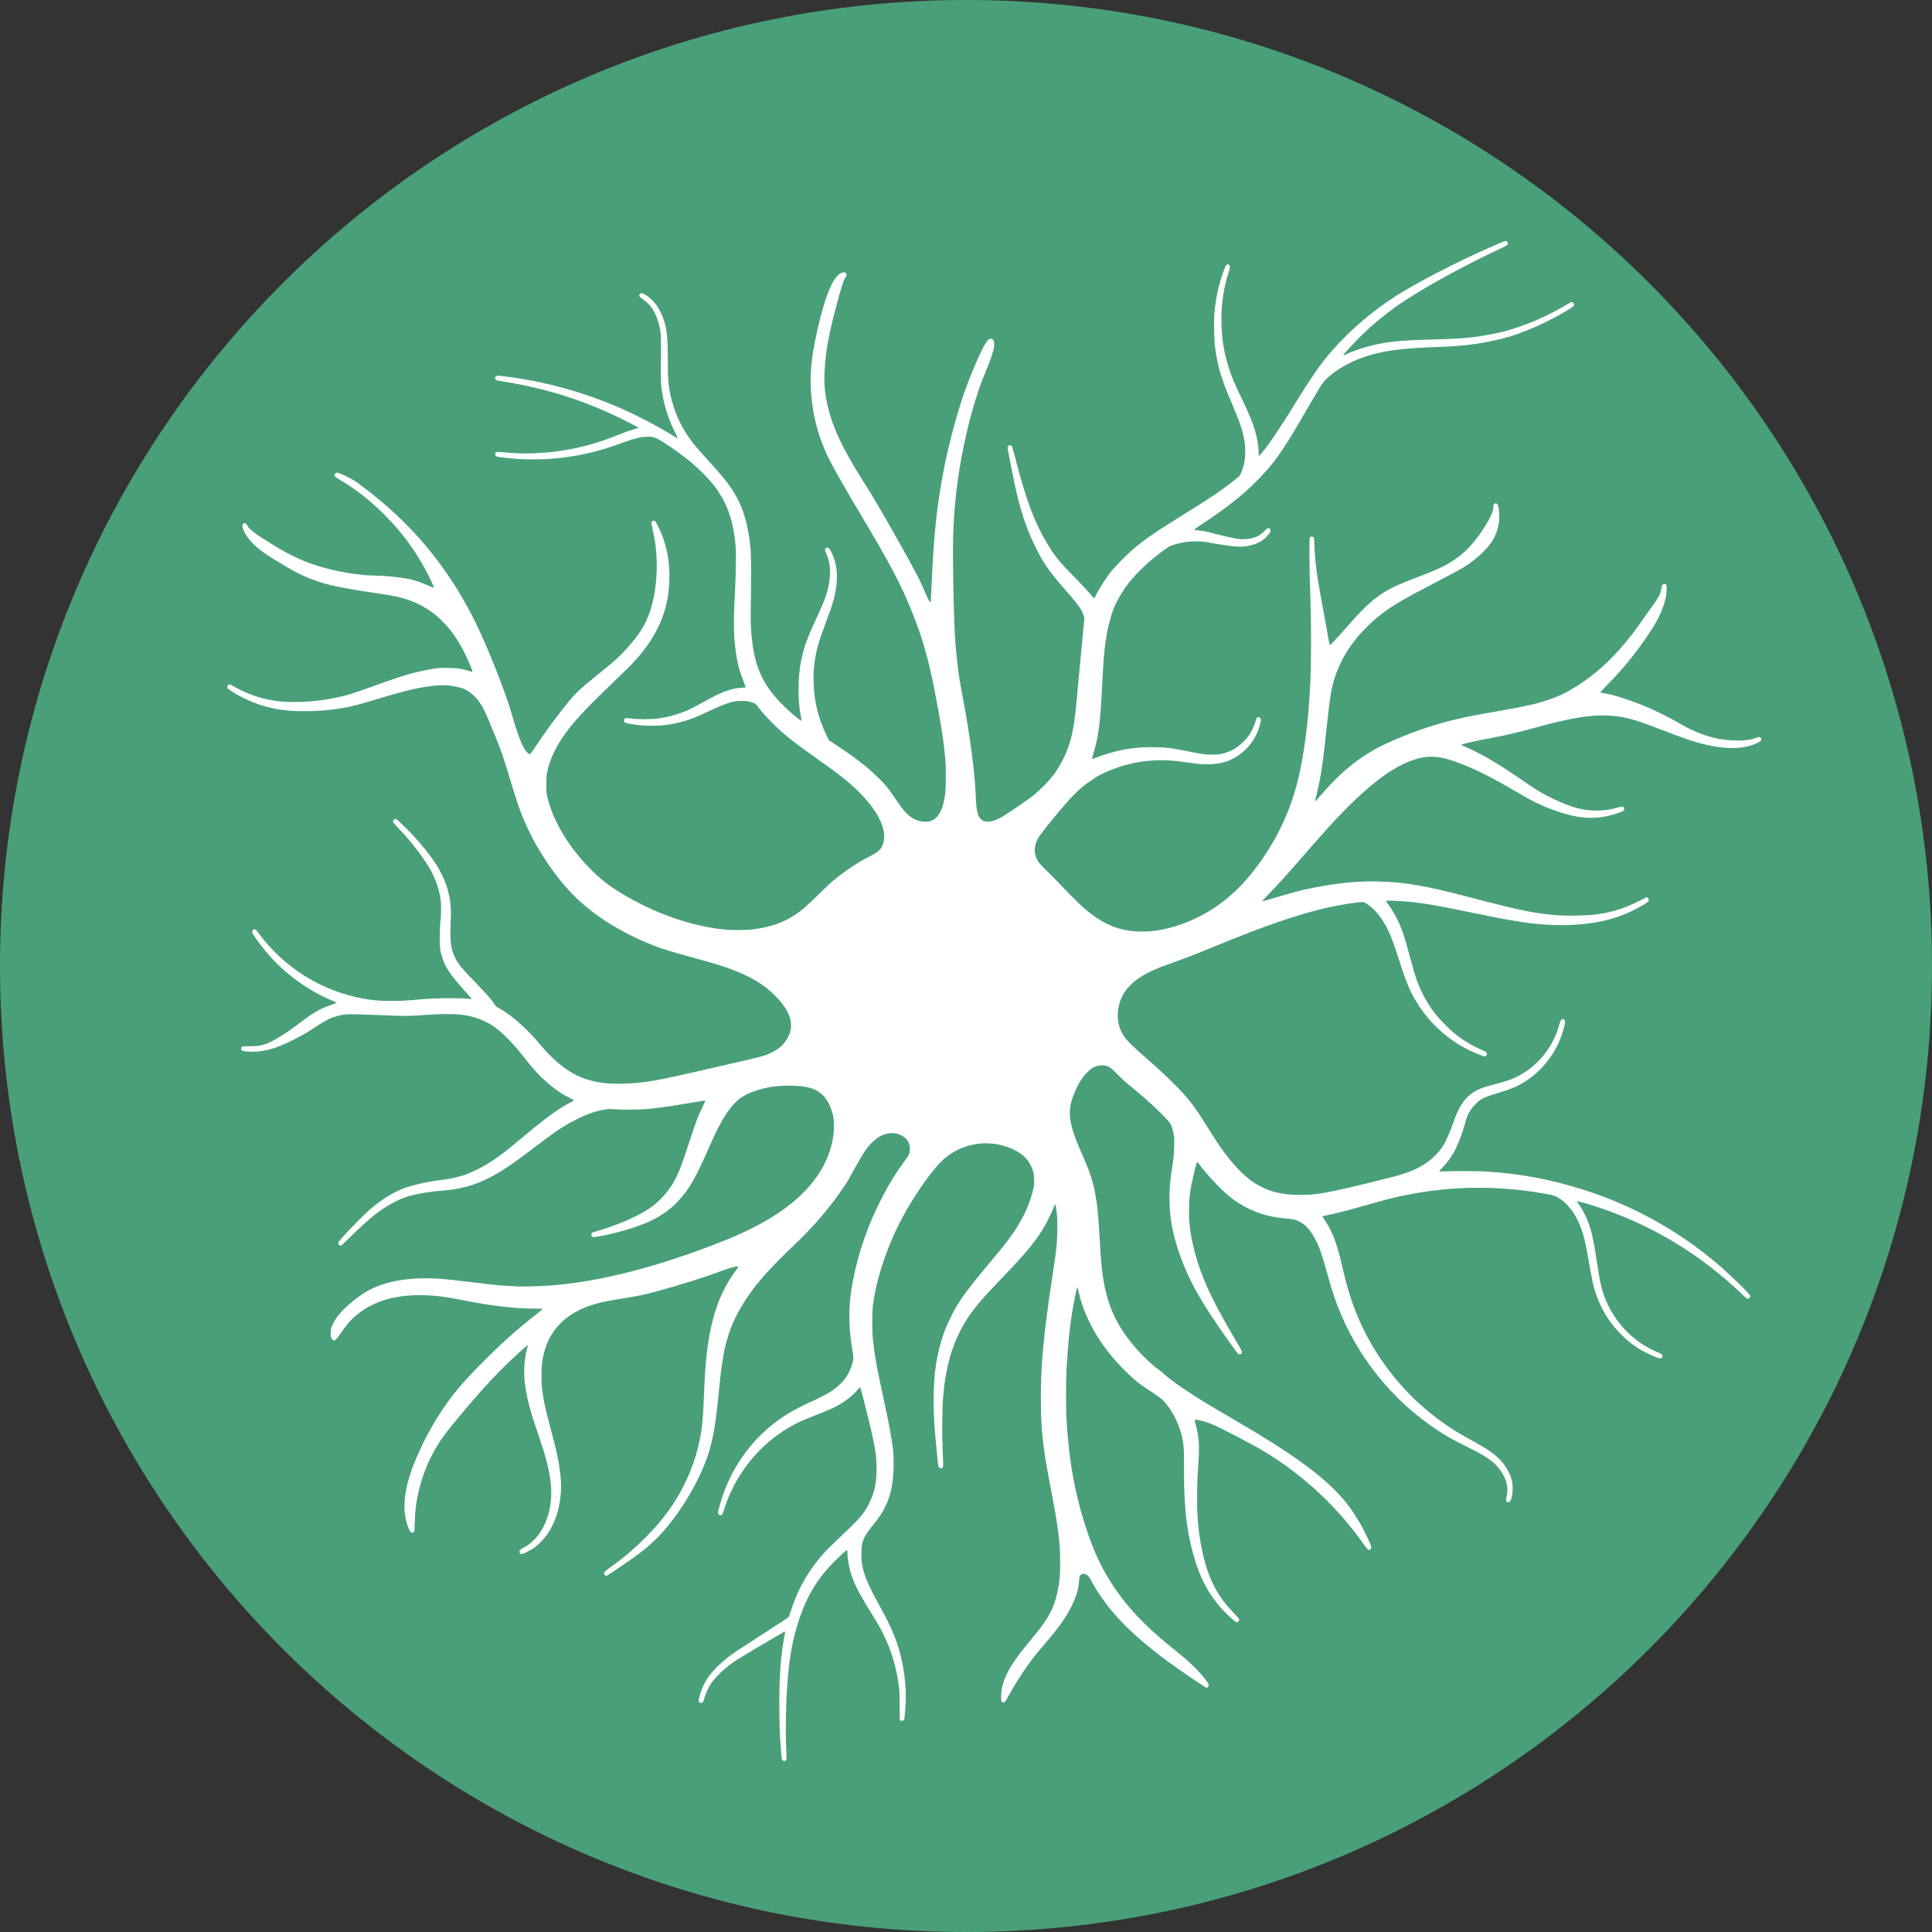 <svg width="1980" height="1980" xmlns="http://www.w3.org/2000/svg" xmlns:xlink="http://www.w3.org/1999/xlink" overflow="hidden"><rect width="100%" height="100%" fill="#333333" stroke="none"/><defs><clipPath id="clip0"><rect x="466" y="256" width="1980" height="1980"/></clipPath><clipPath id="clip1"><rect x="693" y="489" width="1582" height="1583"/></clipPath><clipPath id="clip2"><rect x="693" y="489" width="1582" height="1583"/></clipPath><clipPath id="clip3"><rect x="693" y="489" width="1582" height="1583"/></clipPath></defs><g clip-path="url(#clip0)" transform="translate(-466 -256)"><path d="M466 1246C466 699.238 909.238 256 1456 256 2002.76 256 2446 699.238 2446 1246 2446 1792.76 2002.76 2236 1456 2236 909.238 2236 466 1792.76 466 1246Z" fill="#49A078" fill-rule="evenodd"/><g clip-path="url(#clip1)"><g clip-path="url(#clip2)"><g clip-path="url(#clip3)"><path d="M3027.79 5396.35C3027.32 5396.1 3026.79 5395.51 3026.58 5395.06 3026.2 5394.22 3025.55 5386.91 3024.59 5372.68 3023.89 5362.26 3023.6 5330.64 3024.1 5317.84 3024.88 5297.49 3026.13 5284.64 3028.65 5271.1 3029.95 5264.19 3029.95 5264.14 3029.36 5264.14 3029.12 5264.14 3025.87 5265.92 3022.11 5268.19 3018.36 5270.36 3008.31 5276.34 2999.79 5281.38 2982.34 5291.76 2979.36 5293.58 2974.62 5297.04 2966.55 5302.97 2958.04 5311.27 2954.23 5316.95 2950.8 5322.09 2948.02 5328.37 2946.45 5334.49 2946.24 5335.28 2945.78 5336.27 2945.42 5336.62 2944.61 5337.46 2943.08 5337.51 2942.1 5336.67 2941.11 5335.88 2941.15 5334.15 2942.27 5330 2946.21 5315.17 2954.71 5303.56 2971.13 5290.62 2976.51 5286.32 2979.51 5284.35 3015.98 5260.78 3025.15 5254.85 3032.89 5249.76 3033.19 5249.46 3033.49 5249.17 3034.79 5245.66 3036.08 5241.71 3042.2 5222.98 3050.35 5207.57 3062.26 5192.3 3067.6 5185.48 3073.38 5179.36 3083.49 5169.77 3102.6 5151.74 3107.15 5146.95 3111.83 5139.78 3116.74 5132.27 3121.29 5120.71 3122.34 5113.1 3123.96 5101.25 3123.73 5087.96 3121.7 5076.25 3119.98 5066.27 3115.95 5048.97 3109.96 5025.8 3106.91 5013.99 3106.86 5013.8 3106.41 5013.85 3106.2 5013.85 3105.47 5014.54 3104.83 5015.38 3102.88 5018 3097.47 5023.13 3093.81 5025.85 3086.2 5031.53 3079.57 5035.04 3067.82 5039.64 3052.81 5045.47 3045.57 5048.53 3040.93 5050.95 3017.71 5063.05 2998.87 5080.25 2984.66 5102.23 2980.15 5109.2 2978.56 5112.02 2975 5119.43 2971.89 5125.95 2969.37 5132.32 2967.26 5138.99 2966.42 5141.66 2965.5 5143.93 2965.13 5144.28 2963.57 5145.71 2961.13 5144.53 2961.13 5142.25 2961.13 5139.93 2965.03 5126.59 2967.96 5118.98 2969.8 5114.19 2974.69 5103.67 2977.19 5099.17 2992.98 5070.81 3016.04 5048.53 3044.31 5034.35 3047.99 5032.47 3052.94 5030.1 3055.32 5029.01 3072.38 5021.36 3079.38 5017.11 3086.66 5009.99 3091.75 5005 3095.65 4998.68 3097.97 4991.56 3100.06 4985.14 3100.1 4984.3 3098.7 4975.95 3094.33 4949.96 3094.48 4928.33 3099.18 4904.56 3106.09 4869.55 3118.07 4837.82 3136.6 4805.4 3140.24 4799.04 3146.09 4790.09 3150.58 4784.01 3152.84 4780.97 3155.03 4777.94 3155.46 4777.27 3156.84 4775.15 3157.51 4772.56 3157.51 4769.32 3157.51 4764.34 3155.88 4760.79 3152.25 4757.86 3145.81 4752.68 3137.84 4751.83 3129.22 4755.43 3124.08 4757.58 3117.37 4763.45 3112.76 4769.84 3109.85 4773.87 3105.6 4781 3100.37 4790.62 3094.97 4800.56 3093.12 4803.68 3089.39 4809.17 3075.02 4830.27 3059.16 4848.84 3039.82 4867.22 3010.7 4894.89 2996.6 4911.36 2984.73 4931.58 2978.72 4941.81 2975.45 4948.98 2972.12 4959.1 2967.1 4974.42 2964.95 4987.22 2961.47 5022.64 2958.59 5051.99 2956.16 5066.07 2951.3 5081.58 2945.59 5099.86 2933.35 5123.58 2919.85 5142.55 2906.58 5161.22 2895.07 5173.23 2878.65 5185.43 2873 5189.63 2848.53 5206.38 2847.37 5206.83 2846.62 5207.12 2846.29 5207.07 2845.53 5206.48 2844.56 5205.74 2844.26 5204.75 2844.58 5203.42 2844.72 5202.92 2846.37 5201.49 2849.63 5199.17 2865.12 5188.05 2876.03 5178.76 2888.47 5166.02 2896.86 5157.42 2900.12 5153.72 2906.05 5146.11 2926.91 5119.18 2940.2 5087.71 2944.45 5055.05 2945.31 5048.38 2946.02 5038.5 2946.46 5026.84 2947.27 5005.5 2948.2 4991.46 2949.65 4978.77 2953.82 4942.31 2962.88 4916.35 2979.04 4894.56 2981.4 4891.39 2982.09 4890.22 2981.76 4890.03 2980.6 4889.37 2974.01 4891.1 2964.72 4894.52 2945.43 4901.62 2923.17 4908.64 2898.78 4915.31 2885.45 4918.97 2881.61 4919.77 2863.44 4922.72 2846.28 4925.5 2840.31 4926.77 2832.44 4929.25 2801.57 4939.02 2784.11 4959.75 2780.73 4990.58 2780.24 4995.07 2780.24 5007.57 2780.74 5012.81 2781.89 5025.01 2783.63 5033.36 2790.1 5057.62 2795.61 5078.27 2797.65 5087.51 2799.07 5098.18 2800.91 5111.97 2800.87 5120.12 2798.9 5132.17 2796.86 5144.72 2792.17 5156.23 2785.13 5166.02 2782.22 5170.02 2776.37 5175.8 2772.58 5178.42 2769.12 5180.74 2762.31 5184.3 2760.56 5184.64 2758.31 5185.09 2756.76 5182.07 2758.41 5180.39 2758.77 5180.05 2760.38 5179.01 2761.99 5178.17 2779.92 5168.88 2791.15 5145.51 2790.3 5119.33 2789.82 5105.05 2786.51 5090.03 2778.74 5067.2 2769.25 5039.24 2766.82 5030.69 2764.27 5016.07 2761.6 5000.85 2762.22 4985.44 2765.99 4972.89 2766.96 4969.68 2766.73 4969.83 2758.08 4977.58 2737.97 4995.61 2718.65 5016.37 2693.7 5046.65 2683.05 5059.6 2679.94 5063.7 2675.73 5070.22 2666.33 5084.79 2659.24 5101.34 2655.05 5118.49 2652.16 5130.3 2650.89 5140.18 2650.5 5153.81 2650.29 5161.57 2650.29 5161.62 2649.46 5162.26 2647.12 5164.14 2645.21 5161.72 2642.73 5153.96 2637.67 5138 2639.83 5117.94 2649.17 5093.79 2656.82 5074.02 2667.33 5053.91 2678.94 5036.72 2689.81 5020.61 2698.14 5010.63 2715.37 4992.95 2737.53 4970.27 2755.14 4954.36 2777.16 4937.28 2779.68 4935.33 2781.65 4933.6 2781.55 4933.43 2781.45 4933.27 2777.9 4933.13 2773.64 4933.13 2758.69 4933.12 2742.12 4931.66 2723.07 4928.67 2715.28 4927.44 2712.38 4926.93 2697.39 4924.05 2680.39 4920.79 2674.17 4919.98 2662.22 4919.48 2635.97 4918.34 2613.93 4923.61 2597.21 4935.01 2588.69 4940.82 2582.24 4947.44 2575.82 4956.98 2572.65 4961.72 2570.08 4964.88 2568.97 4965.48 2567.58 4966.22 2566.41 4965.53 2565.37 4963.4 2564.63 4961.87 2564.54 4961.23 2564.54 4958.12 2564.54 4953.97 2564.97 4952.38 2567.24 4947.84 2571.7 4938.91 2582.77 4927.89 2596.87 4918.33 2614.94 4906.08 2641.32 4900.57 2673.22 4902.38 2681.15 4902.83 2692.02 4903.94 2709.57 4906.11 2734.48 4909.19 2740.06 4909.72 2753.47 4910.24 2771.55 4910.94 2793.87 4909.64 2815.43 4906.61 2857.23 4900.75 2906.52 4887.12 2957.46 4867.37 2969.32 4862.76 2971.29 4861.98 2976.74 4859.65 3031.72 4836.19 3064.61 4806.52 3075.92 4770.19 3080.37 4755.92 3081.09 4741.93 3077.93 4731.62 3073.88 4718.43 3067.13 4710.73 3056.65 4707.35 3050.5 4705.37 3044.06 4704.65 3032.64 4704.66 3019.55 4704.66 3009.54 4706.34 2997.63 4710.54 2984.63 4715.12 2977.23 4721.39 2968.38 4735.32 2962.94 4743.88 2958.91 4751.91 2951.3 4769.34 2942.1 4790.43 2935.08 4803.96 2928.88 4812.54 2926.17 4816.29 2920.68 4822.74 2917.74 4825.62 2910.9 4832.32 2900.98 4839.12 2891.91 4843.33 2878.31 4849.65 2856.69 4856.1 2838.85 4859.15 2834.21 4859.95 2833.33 4860.02 2832.62 4859.61 2831 4858.73 2830.94 4856.05 2832.52 4855.21 2832.93 4854.98 2835.4 4854.2 2838.02 4853.44 2855.7 4848.36 2874.84 4840.29 2887.77 4832.48 2898.51 4825.98 2909.12 4814.97 2915.67 4803.52 2920.59 4794.92 2924.31 4785.22 2932.89 4758.73 2938.48 4741.45 2941.1 4734.64 2946.04 4724.64 2947.26 4722.16 2948.16 4720.02 2948.03 4719.89 2947.89 4719.78 2941.98 4720.67 2934.87 4721.91 2914.32 4725.49 2900.38 4727.51 2888.27 4728.64 2881.4 4729.29 2863.04 4729.43 2855.99 4728.88 2850.82 4728.47 2849.19 4728.47 2846.66 4728.85 2836.81 4730.25 2827.01 4733.65 2814.92 4739.84 2802.28 4746.32 2795.01 4751.23 2770.91 4769.55 2749.84 4785.56 2740.11 4792.11 2727.97 4798.44 2711.79 4806.87 2697.92 4810.74 2678.39 4812.26 2662.12 4813.53 2646.9 4816.5 2637.87 4820.17 2629.86 4823.42 2620.78 4828.57 2613.21 4834.17 2606.11 4839.4 2593.79 4850.46 2582.47 4861.78 2576.69 4867.55 2575.59 4868.5 2574.71 4868.5 2573.34 4868.5 2572.36 4867.45 2572.36 4865.96 2572.36 4864.93 2572.97 4864.11 2577.65 4858.86 2583.36 4852.48 2594.45 4841.11 2600.82 4835.12 2612.1 4824.51 2624.07 4816.43 2636.71 4810.89 2644.69 4807.39 2662.43 4803.17 2676.22 4801.49 2686.3 4800.26 2691.78 4799.16 2699.1 4796.88 2712.47 4792.72 2727.17 4784.52 2742.57 4772.63 2745.34 4770.5 2759.7 4758.72 2767.24 4752.4 2785.94 4736.72 2798.82 4727.58 2811.08 4721.27 2812.35 4720.61 2813.47 4719.93 2813.59 4719.74 2813.69 4719.56 2812.19 4718.63 2810.19 4717.67 2802.21 4713.85 2795.28 4709.22 2787.24 4702.34 2778.45 4694.82 2772.7 4688.61 2762.96 4676.15 2753.36 4663.88 2746.29 4656.24 2737.33 4648.5 2732.51 4644.33 2727.78 4641.29 2721.94 4638.6 2712.86 4634.41 2704.91 4632.4 2693.89 4631.5 2687.85 4630.98 2672.05 4631.26 2663.05 4632.02 2650.11 4633.08 2640.36 4633.38 2631.71 4632.96 2624.05 4632.62 2617.85 4632.37 2593.2 4631.56 2582.92 4631.22 2579.44 4631.38 2574.68 4632.4 2566.81 4634.1 2560.38 4637.03 2550.85 4643.28 2541.22 4649.61 2540.05 4650.33 2534.38 4653.43 2512.64 4665.31 2498.87 4669.85 2484.51 4669.88 2479.62 4669.89 2475.1 4669.42 2473.9 4668.76 2472.46 4667.98 2472.61 4665.01 2474.12 4664.5 2474.52 4664.4 2478.14 4664.22 2482.18 4664.22 2490.09 4664.16 2492.61 4663.76 2498.25 4661.8 2505.99 4659.1 2518.86 4651.06 2534.42 4639.21 2547.52 4629.22 2554.26 4625.46 2566.18 4621.47 2568.55 4620.68 2570.54 4619.89 2570.6 4619.72 2570.66 4619.54 2568.71 4618.58 2566.28 4617.57 2544.05 4608.36 2522.52 4593.44 2505.56 4575.48 2496.31 4565.69 2484.01 4549.37 2484.01 4546.88 2484.01 4545.86 2485.39 4544.37 2486.35 4544.37 2487.6 4544.37 2488.28 4545 2490.9 4548.57 2516.94 4583.99 2556.22 4608.31 2599.2 4615.65 2608.09 4617.17 2612.88 4617.6 2622.87 4617.79 2632.84 4617.97 2639.11 4617.74 2652.72 4616.53 2667.34 4615.26 2673 4615 2686.89 4615 2698.37 4615 2701.58 4615.11 2704.72 4615.58 2706.82 4615.92 2708.66 4616.05 2708.81 4615.87 2708.97 4615.69 2706.74 4612.98 2703.87 4609.81 2687.05 4591.12 2682.45 4584.46 2678.93 4573.75 2676.51 4566.4 2676.23 4564.21 2676.24 4552.73 2676.24 4544.76 2676.38 4541.24 2676.88 4537 2677.75 4529.53 2677.78 4518.33 2676.95 4512.92 2675 4500.28 2669.93 4487.6 2662.24 4476.13 2653.29 4462.77 2644.51 4451.86 2633.47 4440.35 2628.5 4435.17 2628.34 4434.96 2628.44 4433.71 2628.58 4432.09 2629.87 4430.96 2631.2 4431.3 2632.98 4431.76 2646.55 4445.18 2654.4 4454.27 2665.28 4466.85 2672.59 4477.05 2677.31 4486.22 2685.34 4501.83 2688.46 4516.79 2687.45 4534.88 2686.74 4547.71 2687.08 4557.97 2688.42 4563.82 2689.16 4567.08 2690.99 4571.97 2692.5 4574.78 2695.75 4580.8 2698.96 4584.62 2713.22 4599.4 2724.8 4611.41 2729.02 4616.26 2732.33 4621.36 2733.72 4623.51 2734.13 4623.88 2736.45 4625.07 2744.19 4629.06 2752.29 4635.24 2763.12 4645.43 2768.57 4650.55 2772.41 4654.71 2780.29 4664.03 2789.02 4674.34 2797.24 4681.92 2806.75 4688.44 2818.29 4696.33 2832.2 4701.02 2847.9 4702.31 2854.08 4702.84 2866.55 4702.78 2874.1 4702.14 2890.09 4700.89 2902.37 4698.62 2940.68 4689.84 3006.87 4674.66 3005.1 4675.09 3011.33 4672.71 3022.88 4668.28 3030.26 4661.63 3033.9 4652.35 3035.42 4648.51 3035.81 4646.52 3035.81 4642.7 3035.8 4633.46 3030.78 4623.95 3020.15 4613.04 3008.89 4601.48 2996.24 4593.67 2976.46 4586.06 2966.21 4582.11 2958.46 4579.73 2934.62 4573.18 2908.52 4566.02 2900.36 4563.38 2888.19 4558.19 2854.8 4543.94 2828.35 4526.16 2808.55 4504.65 2793.45 4488.24 2778.42 4466.02 2768.07 4444.81 2760.93 4430.18 2757.2 4420.33 2750.95 4399.68 2740.92 4366.51 2739.18 4361.36 2732.8 4345.98 2730.97 4341.57 2728.33 4335.15 2726.94 4331.71 2721.47 4318.22 2717.74 4311.75 2712.09 4305.95 2706.59 4300.31 2701.98 4297.75 2694.06 4295.94 2684.08 4293.68 2674.35 4293.72 2660.22 4296.12 2647.09 4298.33 2637.49 4300.81 2609.54 4309.21 2589.21 4315.31 2583.19 4316.78 2571.44 4318.47 2551.67 4321.33 2529.37 4321.66 2513.35 4319.35 2498.94 4317.28 2484.6 4312.47 2471.34 4305.3 2466.01 4302.42 2459.15 4297.99 2458.88 4297.26 2458.4 4296.01 2458.69 4294.77 2459.59 4294.04 2460.81 4293.05 2461.44 4293.23 2466.04 4295.87 2475.59 4301.35 2487.18 4305.9 2497.85 4308.36 2507.02 4310.47 2512.21 4311.11 2522.69 4311.37 2538.59 4311.78 2554.2 4310.31 2570.86 4306.83 2581.12 4304.69 2586.61 4302.99 2605.87 4296.02 2636 4285.11 2648.01 4281.45 2663.22 4278.55 2673.28 4276.63 2674.98 4276.45 2683.06 4276.46 2692.68 4276.47 2701.1 4277.67 2707.1 4279.89 2709.75 4280.87 2709.73 4280.87 2709.73 4280.12 2709.73 4279.14 2705.9 4270.01 2702.7 4263.4 2696.27 4250.11 2690.05 4240.7 2681.69 4231.6 2668.29 4217.03 2652.13 4207.88 2631.89 4203.42 2626.59 4202.25 2619.51 4201.06 2604.37 4198.83 2571.78 4194 2557.14 4190.6 2541.6 4184.26 2534.32 4181.29 2528.15 4178.15 2519.19 4172.85 2497.84 4160.21 2491.61 4155.87 2484.66 4148.75 2479.89 4143.88 2476.97 4139.65 2475.31 4135.25 2473.82 4131.3 2473.72 4130.19 2474.79 4129.09 2476.33 4127.52 2477.91 4128.05 2479.14 4130.53 2481.03 4134.35 2486.52 4138.58 2502.52 4148.55 2524.04 4161.97 2537.77 4168.22 2558.36 4173.98 2575.31 4178.71 2596.19 4181.88 2610.54 4181.9 2618.06 4181.91 2631.44 4183.17 2641.72 4184.83 2648.71 4185.96 2656.63 4188.57 2666.67 4193.05 2668.57 4193.9 2670.21 4194.51 2670.3 4194.41 2670.69 4194.01 2664.41 4180.88 2660.13 4173.18 2649.38 4153.81 2637.4 4137.8 2621.38 4121.37 2606.43 4106.04 2592 4094.58 2574.2 4083.89 2571.63 4082.35 2569.25 4080.71 2568.91 4080.24 2568.13 4079.18 2568.48 4077.8 2569.78 4076.81 2570.66 4076.14 2570.67 4076.14 2572.93 4076.91 2576.2 4078.03 2582.74 4081.1 2586.75 4083.38 2593.07 4086.99 2610.62 4100.65 2623.18 4111.75 2660.7 4144.89 2690.71 4184.6 2713.39 4231.12 2725.87 4256.7 2743.37 4301.1 2749.74 4323.29 2754.89 4341.24 2758.8 4352.18 2762.26 4358.34 2763.97 4361.38 2766.48 4364.33 2767.64 4364.67 2768.8 4365.01 2770.21 4363.34 2774.95 4356.12 2784.16 4342.09 2795.18 4327.07 2806.44 4313.21 2815.54 4302 2819.86 4297.9 2837.43 4283.79 2854.39 4270.16 2860.23 4264.93 2867.33 4257.04 2880.27 4242.62 2886.42 4232.9 2891.17 4219.34 2896.13 4205.18 2898.77 4186.22 2898.33 4168.05 2898.03 4155.65 2896.79 4146.04 2893.87 4133.23 2892.73 4128.24 2892.67 4127.74 2893.13 4126.91 2893.41 4126.41 2894.05 4125.85 2894.56 4125.66 2896.34 4125.02 2897.03 4125.84 2900.11 4132.17 2904.29 4140.76 2906.97 4148.61 2908.92 4157.92 2912.17 4173.4 2912.15 4191.63 2908.9 4207.89 2904.01 4232.21 2891.25 4254.24 2869.34 4276.16 2866.36 4279.14 2858.15 4287.1 2851.09 4293.86 2829.52 4314.52 2816.74 4327.99 2808.07 4339.24 2795.82 4355.11 2788.5 4370.17 2785.88 4384.84 2785.03 4389.62 2785.02 4401.91 2785.86 4406.48 2786.88 4412.03 2789.87 4421.42 2792.68 4427.95 2801.07 4447.39 2814.22 4466.36 2830.98 4483.16 2840.58 4492.79 2849.02 4499.45 2860.77 4506.65 2895.5 4527.93 2933.83 4541.44 2968.8 4544.75 2975.32 4545.37 2989.5 4545.28 2995.74 4544.58 3013.18 4542.62 3027.65 4537.74 3039.81 4529.71 3046.03 4525.6 3051.45 4520.94 3061.59 4510.99 3071.96 4500.82 3075.57 4497.43 3079.99 4493.77 3091.22 4484.44 3103.27 4476.46 3116.06 4469.85 3119.39 4468.13 3123.04 4466.01 3124.17 4465.15 3128.9 4461.5 3131.17 4456.25 3131.17 4448.96 3131.17 4434.02 3118.49 4414.59 3095.83 4394.79 3088.43 4388.33 3082.6 4383.91 3064.65 4371.16 3051.67 4361.93 3040.74 4353.91 3035.64 4349.85 3022.37 4339.28 3009.23 4326.14 3001.48 4315.69 2999.82 4313.44 2999.47 4313.16 2997.44 4312.39 2993.5 4310.89 2990.35 4310.36 2985.3 4310.36 2976.09 4310.35 2969.53 4312.47 2949.63 4321.82 2940.49 4326.13 2936.76 4327.69 2931.02 4329.64 2922.83 4332.44 2912.52 4334.61 2903.62 4335.43 2898.48 4335.89 2887.38 4335.89 2882.45 4335.44 2874.71 4334.7 2866.74 4333.21 2865.61 4332.29 2864.55 4331.44 2864.47 4329.59 2865.44 4328.6 2866.26 4327.76 2867.19 4327.74 2872.72 4328.49 2878.9 4329.3 2892.19 4329.3 2898.28 4328.5 2910.12 4326.94 2920.16 4324.19 2930.34 4319.72 2933.99 4318.12 2937.59 4316.22 2952.96 4307.79 2966.52 4300.35 2976.65 4297.05 2986.97 4296.72 2989.08 4296.66 2989.3 4296.61 2989.24 4295.96 2989.22 4295.55 2988.03 4292.35 2986.62 4288.78 2982.05 4277.16 2979.67 4266.25 2978.1 4249.62 2977.55 4243.86 2977.4 4239.8 2977.39 4230.82 2977.38 4219.84 2977.56 4214.93 2978.66 4193.2 2979.4 4178.87 2979.65 4158.55 2979.16 4152.34 2977.35 4129.04 2971.96 4111.79 2961.53 4095.92 2957.92 4090.41 2954.61 4086.33 2948.8 4080.23 2939.03 4069.97 2928.61 4061.19 2915.62 4052.27 2898.63 4040.6 2896.46 4039.55 2889.28 4039.53 2882.63 4039.52 2875.29 4041.32 2861.72 4046.3 2845.1 4052.41 2831.09 4056.26 2815.6 4058.99 2793.05 4062.96 2770.72 4063.87 2748.42 4061.72 2741.2 4061.02 2735.4 4060.23 2734.35 4059.81 2733.19 4059.33 2732.6 4057.89 2733.06 4056.65 2733.67 4054.99 2734.45 4054.89 2741.39 4055.52 2751.98 4056.5 2760.84 4056.86 2769.14 4056.63 2800.75 4055.77 2828.39 4049.98 2858.27 4037.96 2866.81 4034.52 2869.74 4033.48 2875.07 4031.97 2877.34 4031.32 2879.27 4030.73 2879.36 4030.64 2879.8 4030.19 2878.18 4029.25 2868.48 4024.33 2826.9 4003.19 2786.94 3990.24 2740.74 3982.92 2734.81 3981.98 2734.18 3981.81 2733.49 3981.01 2732.61 3979.97 2732.55 3979.24 2733.28 3978.17 2734.2 3976.83 2734.94 3976.78 2741.76 3977.61 2782.15 3982.56 2821.88 3993.33 2859.11 4009.41 2876.76 4017.03 2898.34 4028.23 2914.29 4038.03 2917.22 4039.83 2919.73 4041.24 2919.85 4041.17 2919.99 4041.09 2918.74 4038.36 2917.1 4035.1 2910.83 4022.61 2906.83 4010.76 2904.46 3997.61 2902.47 3986.57 2902.34 3983.99 2902.61 3960.16 2902.85 3937.55 2902.78 3934.88 2901.42 3927.95 2900.7 3924.24 2899.17 3919.31 2897.51 3915.36 2894.43 3908.04 2890.38 3903.01 2884.11 3898.7 2880.58 3896.27 2879.94 3895.3 2880.8 3893.72 2881.08 3893.22 2881.72 3892.66 2882.23 3892.47 2883.02 3892.19 2883.51 3892.33 2885.39 3893.32 2892.57 3897.14 2898.75 3904.12 2902.79 3912.95 2908.58 3925.64 2909.78 3934.57 2909.73 3964.61 2909.7 3980.37 2910.23 3986.83 2912.34 3996.58 2916.2 4014.49 2923.59 4030.53 2934.59 4044.94 2937.97 4049.38 2944.9 4057.33 2953.83 4067.05 2969.17 4083.74 2976.42 4093.62 2982.59 4106.26 2988.64 4118.64 2992.96 4136.52 2994.49 4155.59 2994.99 4161.76 2995.06 4182.72 2994.68 4209.1 2994.36 4230.63 2994.54 4236.29 2995.83 4247.4 2997.79 4264.18 3000.5 4274.31 3006.1 4285.87 3011.28 4296.54 3018.96 4306.53 3030.43 4317.44 3037.25 4323.94 3046.1 4331.17 3046.6 4330.66 3046.67 4330.61 3046.46 4329.04 3046.1 4327.25 3044.21 4317.84 3043.48 4309.83 3043.48 4298.49 3043.48 4278.03 3046.79 4260.77 3054.14 4242.99 3056.31 4237.75 3057.85 4234.29 3064.14 4220.56 3071.63 4204.2 3074.25 4195.79 3075.47 4184.24 3076.46 4174.79 3075.3 4166.94 3071.66 4158.69 3070.36 4155.72 3070.34 4154.6 3071.59 4153.7 3073.58 4152.27 3075.12 4153.55 3077.58 4158.77 3081.92 4167.91 3083.52 4177.89 3082.5 4189.44 3081.45 4201.24 3079.27 4209.27 3071.47 4230.13 3065.15 4247 3062.91 4254.13 3061.34 4262.28 3059.31 4272.72 3058.65 4280.7 3058.91 4291.17 3059.41 4310.58 3063.56 4327.71 3072.04 4345.31L3074.56 4350.56 3079.27 4353.68C3100.88 4368 3110.27 4375.1 3121.72 4385.77 3131.17 4394.58 3134.97 4399.08 3142.5 4410.34 3152.96 4426 3157.97 4430.67 3167.11 4433.33 3170.76 4434.39 3175.83 4434.38 3178.92 4433.3 3186.92 4430.51 3191.45 4422.03 3193.73 4405.56 3194.48 4400.2 3194.58 4379.16 3193.9 4371.36 3192.15 4351.18 3189.69 4335.21 3182.96 4300.41 3176.6 4267.47 3170.39 4245.71 3159.81 4219.3 3148.77 4191.73 3138.02 4171.24 3108.98 4122.42 3091.59 4093.19 3080.77 4074.27 3075.46 4063.78 3063.75 4040.68 3057.52 4016.93 3056.09 3989.93 3055.47 3978.06 3056.46 3963.54 3058.81 3950.25 3063.66 3922.78 3070.79 3897.04 3077.16 3884.04 3081.15 3875.92 3085.86 3871.1 3089.86 3871.09 3092.37 3871.09 3093.58 3873.78 3091.89 3875.61 3090.01 3877.67 3086.96 3887.21 3081.49 3908.19 3074.17 3936.29 3071.62 3950.46 3070.28 3970.6 3069.34 3984.68 3070.35 3995.77 3073.87 4010.09 3079.26 4032.03 3089.18 4052.74 3110.13 4085.82 3120.49 4102.17 3129.53 4117.56 3145 4145.17 3164.1 4179.25 3166.46 4183.81 3174.46 4202.1 3176.28 4206.27 3177.96 4209.28 3178.47 4209.28 3178.9 4209.28 3179.07 4206.87 3179.67 4193.04 3181.9 4141.53 3184.86 4112.58 3191.55 4076.77 3197.21 4046.41 3207.93 4007.26 3216.77 3984.62 3226.99 3958.44 3234.67 3942.39 3238.12 3939.99 3240.26 3938.5 3242.44 3939.08 3243.38 3941.4 3245.14 3945.71 3242.65 3954.8 3234 3975.62 3220.79 4007.41 3209 4057.58 3204.53 4101.06 3201.66 4128.94 3201.14 4147.19 3201.97 4190.1 3202.8 4233.11 3203.46 4246.84 3205.71 4267.92 3207.19 4281.93 3208.32 4289.22 3211.99 4308.37 3218.75 4343.63 3224.03 4383.62 3224.82 4405.56 3225.41 4422.01 3226.65 4427.92 3230.23 4431.44 3234.66 4435.8 3242.35 4434.83 3252.88 4428.57 3258.01 4425.53 3278.85 4411.28 3282.64 4408.23 3291.25 4401.3 3299.68 4392.7 3305.7 4384.72 3309.84 4379.21 3315.75 4368.2 3318.63 4360.59 3323.97 4346.48 3326.09 4334.72 3328.71 4304.68 3328.99 4301.39 3330.42 4286.23 3331.87 4271 3333.32 4255.77 3334.89 4239.21 3335.37 4234.2L3336.24 4225.09 3335.53 4222.92C3334.64 4220.2 3332.37 4215.87 3330.36 4213.06 3328.14 4209.97 3322.58 4203.29 3315.56 4195.26 3299.69 4177.15 3293.47 4168.02 3285.06 4150.51 3276.13 4131.92 3270.51 4114.51 3264.51 4086.88 3262.66 4078.35 3257.52 4051.85 3257.52 4050.84 3257.52 4049.52 3258.73 4048.24 3259.98 4048.24 3261.89 4048.24 3262.24 4049.02 3264.84 4059.18 3276.7 4105.44 3285.11 4127.82 3299.42 4151.27 3306.2 4162.39 3310.72 4167.87 3325.68 4183.13 3336.59 4194.27 3343.39 4201.7 3345.09 4204.36 3345.87 4205.58 3346.31 4205.39 3347.26 4203.4 3350.91 4195.77 3358.39 4184.03 3363.99 4177.15 3367.58 4172.73 3380.83 4159.31 3385.71 4155.13 3398.1 4144.54 3410.76 4135.92 3444.73 4114.92 3466.71 4101.33 3475.98 4094.98 3489.37 4084.39L3495 4079.93 3496.6 4076.48C3498.62 4072.13 3499.74 4068.16 3500.39 4063.05 3501.32 4055.84 3501 4048.33 3499.45 4040.52 3497.54 4030.92 3494.95 4023.67 3485.4 4001.22 3475.87 3978.77 3472.2 3965.81 3469.71 3945.65 3469.01 3939.91 3468.69 3920.78 3469.2 3914.36 3470.46 3898.46 3473.46 3884.46 3478.86 3869.21 3481.04 3863.08 3482.21 3861.88 3484.36 3863.61 3485.61 3864.62 3485.51 3865.93 3483.75 3871.44 3478.83 3886.87 3476.46 3902.55 3476.46 3919.67 3476.46 3938.94 3479.33 3955.82 3485.65 3973.69 3488.26 3981.1 3490.13 3985.38 3497.26 4000.39 3505.24 4017.2 3508.13 4024.18 3510.91 4033.4 3513.08 4040.55 3514.57 4049.9 3514.57 4056.21 3514.57 4058.65 3514.65 4059.21 3515.05 4059.12 3515.72 4058.95 3520.62 4052.87 3525.86 4045.67 3530.82 4038.85 3540.76 4023.67 3548.42 4011.21 3569.36 3977.15 3578.59 3963.85 3590.57 3950.44 3609.4 3929.37 3630 3911.7 3653.61 3896.33 3674.96 3882.44 3715.65 3861.29 3750.92 3845.75 3763.43 3840.23 3766.52 3838.97 3767.42 3838.97 3769.57 3838.97 3770.54 3841.66 3768.94 3843.2 3768.5 3843.63 3766.04 3844.95 3763.47 3846.14 3731.53 3860.96 3695.61 3880.27 3669.78 3896.51 3649.03 3909.55 3630.51 3924.58 3613.83 3941.89 3601.38 3954.82 3599.12 3957.74 3603.22 3955.59 3610.43 3951.82 3625.38 3946.92 3636.61 3944.66 3652.46 3941.46 3662.86 3940.68 3705.79 3939.49 3722.27 3939.04 3732.87 3938.05 3746.4 3935.71 3758.89 3933.56 3767.4 3931.54 3776.3 3928.6 3796.33 3922 3812.48 3914.62 3830.98 3903.62 3832.9 3902.48 3834.66 3901.54 3834.88 3901.54 3835.79 3901.54 3836.96 3902.37 3837.32 3903.27 3837.95 3904.8 3837.19 3905.9 3834.15 3907.83 3812.94 3921.29 3784.92 3933.8 3764.63 3938.84 3743.45 3944.12 3726.07 3946.54 3703.62 3947.35 3664.33 3948.78 3647.7 3950.63 3629.83 3955.59 3611.51 3960.68 3594.82 3969.74 3583.77 3980.58 3579.74 3984.53 3578.9 3985.87 3558.15 4021.57 3538.24 4055.83 3529.72 4067.67 3512.36 4085.18 3497.34 4100.33 3480.93 4113.16 3453.15 4131.48 3450.63 4133.15 3448.56 4134.63 3448.56 4134.79 3448.56 4135.11 3449.37 4135.24 3454.4 4135.77 3458.95 4136.26 3461.82 4136.87 3470.91 4139.31 3477.78 4141.16 3488.14 4143.45 3493.68 4144.35 3497.11 4144.9 3503.89 4144.57 3507.41 4143.66 3513.4 4142.13 3516.38 4140.46 3520.31 4136.42 3521.91 4134.77 3523.52 4133.34 3523.88 4133.22 3524.81 4132.92 3526.53 4133.92 3526.77 4134.9 3527.05 4136.05 3526.7 4137.02 3525.21 4139.07 3520.96 4144.97 3515.17 4148.65 3506.69 4150.85 3501.15 4152.28 3496.32 4152.62 3490.13 4151.99 3483.42 4151.32 3472.32 4149.67 3466.09 4148.44 3458.49 4146.92 3454.84 4146.6 3448.23 4146.83 3439.83 4147.12 3433.81 4148.19 3426.52 4150.67 3423.29 4151.77 3422.5 4152.23 3417.41 4155.96 3402.52 4166.86 3391.47 4177.2 3381.4 4189.64 3376.56 4195.61 3369.65 4207.13 3366.93 4213.74 3363.22 4222.78 3360 4235.36 3358.07 4248.28 3356.3 4260.22 3355.57 4269.7 3353.86 4303.5 3352.34 4333.72 3350.4 4347.61 3345.32 4364.65 3344.49 4367.44 3343.89 4369.81 3343.99 4369.91 3344.09 4370.02 3346.42 4369.23 3349.18 4368.16 3367.93 4360.94 3385.14 4357.71 3404.71 4357.71 3418.6 4357.71 3424.33 4358.37 3443.06 4362.14 3458.2 4365.2 3459.54 4365.38 3467.06 4365.37 3473.95 4365.37 3476.45 4364.97 3481.65 4363.19 3488.52 4360.8 3494.01 4357.26 3499.43 4351.72 3505.28 4345.74 3508.3 4340.63 3511.04 4332.05 3512.17 4328.52 3512.56 4327.7 3513.3 4327.28 3514.46 4326.62 3515.86 4327.1 3516.56 4328.36 3517.01 4329.19 3517.01 4329.57 3516.49 4332.2 3512.72 4350.96 3498.51 4367.04 3480.67 4372.73 3471.78 4375.56 3459.29 4376.06 3446.57 4374.09 3429.28 4371.42 3418.12 4370.65 3406.89 4371.35 3388.35 4372.49 3372.53 4376.55 3355.71 4384.47 3350.48 4386.94 3349.26 4387.64 3343.7 4391.39 3330.87 4400.04 3322.34 4408.6 3303.54 4431.73 3291.25 4446.84 3288.63 4450.53 3286.89 4455.15 3284.61 4461.22 3284.8 4466.89 3287.49 4472.39 3289.2 4475.89 3291.35 4478.42 3298.03 4484.81 3300.97 4487.62 3307.82 4494.6 3313.26 4500.33 3335.05 4523.26 3345.06 4531.64 3359 4538.62 3369.41 4543.84 3379.85 4546.32 3392.89 4546.67 3408.46 4547.08 3424.37 4543.87 3442.23 4536.63 3462.7 4528.34 3481.67 4515.28 3496.97 4498.97 3524.94 4469.12 3545.73 4430.17 3555.23 4389.84 3561.03 4365.21 3565.18 4333.61 3567.08 4299.56 3568.63 4271.94 3568.63 4232.72 3567.09 4189.46 3566.82 4181.84 3566.6 4168.35 3566.6 4159.49 3566.6 4144.62 3566.62 4143.31 3567.18 4142.63 3567.98 4141.61 3569.74 4141.58 3570.7 4142.57 3571.33 4143.22 3571.44 4143.75 3571.51 4146.64 3572 4166.23 3574.03 4181.74 3580.93 4218.36 3583.65 4232.86 3584.92 4239.88 3586.52 4249.3 3586.97 4251.95 3587.26 4252.92 3587.65 4252.99 3588.25 4253.1 3594.08 4246.85 3605.27 4234.09 3621.3 4215.82 3629.81 4207.73 3640.5 4200.63 3649.48 4194.68 3655.98 4191.67 3678.62 4182.96 3692.82 4177.5 3697.97 4175.29 3704.62 4171.84 3720.93 4163.38 3732.91 4152.15 3744.19 4134.75 3751.85 4122.95 3755.08 4115.91 3754.91 4111.4 3754.83 4109.55 3754.92 4109.29 3755.75 4108.55 3756.9 4107.53 3757.69 4107.52 3758.79 4108.53 3760.71 4110.23 3761.67 4121.92 3760.46 4128.66 3759.25 4135.34 3757.07 4141.19 3753.91 4146.24 3747.85 4155.9 3734.48 4167.82 3721.46 4175.18 3716.34 4178.08 3703.45 4184.94 3689.46 4192.22 3658.48 4208.33 3646.9 4215.5 3633.28 4227.04 3628.82 4230.82 3619.2 4240.6 3615.57 4245.05 3601.13 4262.77 3592.41 4281.27 3588.63 4302.15 3587.68 4307.4 3586.2 4319.06 3584.61 4333.96 3581.01 4367.43 3579.52 4379.13 3577.43 4390.22 3576.15 4397.01 3573.98 4406.71 3572.89 4410.5 3572.51 4411.79 3572.31 4412.94 3572.42 4413.07 3572.67 4413.3 3572.97 4413.01 3580.98 4403.87 3596.97 4385.67 3611.94 4372.84 3629.35 4362.4 3635.19 4358.89 3637.86 4357.49 3645.58 4353.9 3668.38 4343.29 3692.11 4335.04 3716.63 4329.22 3726.7 4326.82 3738.69 4324.48 3757.86 4321.15 3792.5 4315.12 3804.47 4312.21 3819.32 4306.19 3827.25 4302.97 3832.7 4300.06 3841.82 4294.19 3861.99 4281.19 3878.73 4265.37 3896.87 4242.15 3900.78 4237.14 3904.63 4231.82 3908.99 4225.39 3910.71 4222.85 3914.1 4218.08 3916.52 4214.79 3921.54 4207.96 3923.63 4204.73 3925.02 4201.7 3926.06 4199.42 3927.34 4194.75 3927.34 4193.24 3927.34 4191.78 3928.51 4190.51 3929.86 4190.51 3931.83 4190.51 3932.34 4191.39 3932.34 4194.83 3932.34 4207.43 3927.16 4221.4 3916.23 4238.21 3902.94 4258.67 3889.32 4275.71 3872.59 4292.82 3868.04 4297.46 3864.33 4301.4 3864.33 4301.58 3864.33 4301.76 3865.26 4301.99 3866.41 4302.16 3876.62 4303.31 3898.35 4310.43 3917 4318.75 3924.4 4322.05 3937.24 4328.6 3944.18 4332.6 3947.29 4334.41 3951.59 4336.79 3953.72 4337.9 3964.55 4343.57 3978.78 4348.38 3988.52 4349.68 4004.09 4351.76 4016.4 4351.22 4024.02 4348.14 4027.08 4346.89 4028.09 4346.98 4028.88 4348.54 4029.8 4350.36 4029.1 4351.36 4025.73 4353.09 4009.21 4361.54 3984.42 4360.33 3953.01 4349.54 3948.7 4348.06 3938.8 4344.39 3931 4341.38 3900.37 4329.56 3892.23 4327.16 3878 4325.75 3858.21 4323.77 3836.61 4326.98 3798.45 4337.56 3779.32 4342.86 3767.56 4345.6 3749.3 4349 3737.3 4351.23 3723.01 4354.48 3722.38 4355.14 3722.01 4355.48 3722.7 4355.89 3727.22 4357.87 3744.34 4365.36 3759.81 4374.56 3788.06 4394.03 3793.42 4397.74 3799.84 4401.94 3802.31 4403.38 3812.33 4409.21 3824.42 4414.82 3834.15 4418.17 3843.44 4421.37 3851.18 4422.7 3860.5 4422.7 3868.47 4422.7 3873.91 4421.95 3881.88 4419.73 3886.65 4418.4 3887.65 4418.41 3888.53 4419.78 3889.16 4420.77 3888.96 4422.03 3888.02 4422.94 3886.71 4424.18 3876.42 4427.5 3870.33 4428.64 3856.03 4431.31 3843.44 4430.51 3828.07 4425.95 3810.61 4420.78 3798.02 4415.09 3778.84 4403.71 3752.91 4388.32 3733.51 4378.73 3715.52 4372.41 3700.67 4367.19 3690.17 4366.21 3679.02 4369.02 3656.66 4374.65 3632.52 4391.67 3600.76 4424.22 3590.19 4435.04 3583.7 4442.27 3557.43 4472.43 3543.34 4488.61 3535.52 4497.24 3526.38 4506.72 3520.1 4513.23 3518.05 4515.54 3518.51 4515.62 3518.86 4515.67 3523.77 4514.32 3529.44 4512.61 3549.42 4506.59 3558.48 4504.22 3571.23 4501.68 3593.96 4497.14 3617.12 4494.86 3635.77 4495.33 3664.57 4496.05 3684.5 4499.43 3729.46 4511.25 3782.63 4525.22 3798.11 4528.38 3821.65 4530.06 3832.42 4530.84 3851.62 4530.3 3861.21 4529.01 3876.9 4526.86 3890.3 4522.55 3904.94 4514.94 3908.47 4513.09 3911.57 4511.59 3911.81 4511.59 3912.8 4511.59 3914 4512.99 3914 4514.14 3914 4515.72 3913.39 4516.31 3908.84 4519.09 3891.91 4529.42 3872.92 4535.93 3852.49 4538.41 3835.77 4540.43 3821.64 4540.68 3804.31 4539.26 3786.05 4537.76 3772.55 4535.51 3733.96 4527.53 3691.31 4518.71 3679.41 4516.78 3659.61 4515.51 3649.68 4514.88 3644.94 4514.85 3644.95 4515.46 3644.95 4515.69 3645.85 4517.04 3646.95 4518.44 3652.1 4525.04 3658.07 4536.28 3661.57 4545.94 3663.74 4551.95 3666.31 4560.67 3669.75 4573.69 3674.46 4591.52 3677.29 4599.86 3681.64 4608.77 3685.67 4617.02 3690.02 4624.04 3695.5 4631.13 3699.23 4635.95 3709.72 4646.72 3714.46 4650.58 3723.34 4657.82 3733.29 4663.85 3743.92 4668.41 3747.16 4669.81 3747.77 4670.19 3748.13 4671.08 3748.66 4672.34 3748.38 4673.27 3747.19 4674.18 3746.33 4674.84 3746.26 4674.84 3744.39 4674.23 3743.33 4673.89 3740.36 4672.77 3737.8 4671.73 3713.82 4661.99 3692.69 4644.42 3678.46 4622.4 3670.01 4609.32 3666.78 4601.84 3658.38 4575.89 3652.57 4557.98 3650.57 4552.54 3647.23 4545.57 3640.87 4532.29 3632.86 4522.65 3623.91 4517.47 3621.64 4516.16 3621.32 4516.15 3612.94 4517.24 3589.56 4520.26 3566.09 4526.12 3535.59 4536.55 3516.65 4543.03 3499.75 4549.55 3465.3 4563.65 3444.63 4572.11 3443.76 4572.45 3428.89 4577.76 3416.74 4582.1 3410.34 4584.62 3404.72 4587.26 3389.48 4594.44 3379.84 4602.85 3374.73 4613.4 3370.32 4622.5 3369.17 4633.25 3371.58 4642.83 3372.47 4646.4 3375.06 4651.72 3377.53 4655.06 3381.18 4660.01 3386.63 4665.25 3403.05 4679.55 3411.67 4687.05 3419.15 4694.05 3428.36 4703.22 3442.29 4717.07 3447.88 4724.3 3461.72 4746.36 3474.17 4766.19 3477.43 4770.96 3484.27 4779.36 3496.3 4794.13 3505.97 4802.63 3517.08 4808.22 3529.8 4814.61 3542.09 4816.94 3560.85 4816.53 3570.35 4816.31 3574.23 4815.9 3585.07 4813.88 3596 4811.84 3619.01 4806.47 3646.78 4799.49 3660.38 4796.06 3667.84 4793.6 3675.55 4789.99 3687.05 4784.61 3697.35 4775.91 3703.14 4766.71 3706.53 4761.33 3710.78 4751.71 3714.11 4741.91 3719.19 4726.94 3724.93 4718.01 3733.11 4712.35 3738.83 4708.39 3744.93 4706.01 3757.15 4702.95 3765.86 4700.76 3771.58 4698.91 3776.65 4696.61 3796.76 4687.51 3812.67 4669.99 3820.46 4648.39 3821.24 4646.22 3822.23 4643.08 3822.67 4641.38 3823.81 4636.89 3825.39 4635.48 3827.44 4637.13 3828.57 4638.04 3828.57 4639.03 3827.47 4643.83 3821.77 4668.67 3804.71 4691.27 3782.63 4703.22 3775.99 4706.83 3771.9 4708.4 3759.43 4712.18 3750.6 4714.85 3746.06 4716.59 3742.44 4718.66 3739.5 4720.35 3734.17 4725.65 3731.87 4729.18 3728.76 4733.96 3727.86 4736.1 3725.67 4743.96 3723.1 4753.16 3720.35 4760.63 3716.48 4768.93 3713.24 4775.89 3708.03 4783.3 3702.31 4789.09 3700.83 4790.59 3699.62 4792.02 3699.62 4792.28 3699.62 4792.62 3700.76 4792.68 3705.87 4792.46 3715.38 4792.05 3739.92 4792.17 3747.8 4792.63 3782.6 4794.82 3814.1 4800.76 3847.94 4811.54 3898.1 4827.51 3945.39 4853.87 3985.19 4888.06 3997.52 4898.65 4016.67 4917.22 4017.59 4919.47 4017.98 4920.43 4017.98 4920.73 4017.56 4921.57 4017.29 4922.09 4016.82 4922.65 4016.53 4922.76 4015.01 4923.36 4014.33 4922.94 4010.34 4919.12 3968.22 4878.73 3921.01 4849.66 3867.01 4830.88 3856.48 4827.21 3842.18 4822.99 3840.97 4823.19 3840.38 4823.24 3840.47 4823.53 3841.88 4825.5 3846.29 4831.7 3849.63 4838.08 3852.3 4845.42 3855.72 4854.79 3857.58 4863.22 3860.5 4882.79 3864.07 4906.68 3865.86 4914.58 3869.85 4924.1 3880.11 4948.58 3899.08 4967.8 3922.69 4977.68 3927.06 4979.51 3928.02 4980.25 3928.02 4981.78 3928.02 4982.92 3926.77 4984.2 3925.64 4984.2 3923.29 4984.2 3909.5 4977.83 3903.52 4973.98 3881.69 4959.89 3865.82 4938.64 3858.54 4913.74 3856.88 4908.03 3855.47 4901.19 3852.65 4885.02 3849.55 4867.3 3848.41 4862.04 3846.04 4854.64 3840.49 4837.32 3830.96 4824.35 3819.35 4818.35 3817.1 4817.17 3815.46 4816.78 3805.84 4815.07 3763.09 4807.5 3719.49 4807.33 3676.8 4814.62 3661.44 4817.22 3649.34 4820.05 3630.62 4825.41 3607.11 4832.13 3594.47 4835.44 3585.53 4837.2 3582.41 4837.82 3579.94 4838.47 3579.95 4838.67 3579.95 4838.85 3580.91 4840.45 3582.08 4842.17 3584.69 4846.01 3586.3 4848.82 3588.75 4853.84 3593.3 4863.18 3596.11 4872.35 3601.42 4895.15 3607.28 4920.34 3614.58 4940.53 3624.98 4960.29 3643.37 4995.27 3669.13 5025.16 3700.64 5048.13 3711.15 5055.79 3718.73 5060.53 3732.55 5068 3748.26 5076.54 3755.79 5081.73 3761.99 5088.35 3766.8 5093.54 3770.51 5099.52 3772.68 5105.59 3774.19 5109.84 3774.65 5112.66 3774.65 5117.55 3774.65 5127.08 3771.96 5133.51 3768.96 5131.14 3767.7 5130.15 3767.6 5129.36 3768.34 5126.39 3770.79 5116.56 3768.42 5107.12 3761.15 5097.54 3755.47 5090.08 3747.24 5084.3 3730.47 5076 3720.72 5071.21 3712.78 5067.01 3708.47 5064.49 3659.61 5035.49 3620.96 4991.17 3598.78 4938.72 3593.32 4925.81 3589.83 4915.45 3585.08 4898.03 3579.65 4878.11 3576.71 4869.66 3572.43 4861.72 3566.1 4849.99 3559.82 4844.21 3550.77 4841.79 3549.69 4841.51 3546.16 4841.04 3542.92 4840.76 3536.41 4840.18 3534.13 4839.9 3528.87 4838.89 3512.59 4835.81 3496.91 4828.34 3483.8 4817.42 3474.72 4809.86 3460.01 4794.03 3453.54 4784.87 3452.74 4783.73 3451.86 4782.84 3451.61 4782.88 3451.28 4782.94 3450.49 4785.62 3449.03 4791.68 3444.45 4810.76 3443.61 4816.4 3443.34 4829.77 3443.1 4841.92 3443.84 4850.66 3446.05 4861.61 3452.48 4893.6 3463.71 4919.49 3491.47 4966.32 3497.96 4977.24 3498.25 4977.98 3496.82 4979.36 3495.68 4980.45 3494.36 4980.3 3493.13 4978.96 3490.45 4976 3472.88 4950.95 3465.28 4939.24 3448.42 4913.26 3439.36 4895.01 3431.9 4872.05 3426.21 4854.5 3423.7 4840.1 3423.34 4822.98 3423.1 4810.78 3423.79 4802.16 3426.28 4787.07 3427.5 4779.63 3427.94 4774.86 3428.14 4766.71 3428.31 4760 3428.24 4758.06 3427.76 4755.08 3427.12 4751.11 3425.57 4745.93 3424.46 4744.06 3420.89 4738.03 3400.36 4718.7 3381.73 4703.82 3378.23 4701.02 3374.38 4697.49 3370.54 4693.55 3362.08 4684.86 3360.3 4683.83 3353.72 4683.87 3348.14 4683.9 3344 4685.96 3338.71 4691.33 3334.55 4695.54 3331.15 4700.67 3327.93 4707.58 3323.71 4716.65 3321.65 4723.74 3321.32 4730.34 3320.79 4741.06 3323.88 4752.34 3332.96 4772.88 3341.48 4792.15 3344.27 4800.28 3346.91 4813.57 3349.41 4826.14 3350.48 4836.57 3351.89 4862.3 3353.25 4887.01 3354.23 4896.74 3356.58 4908.81 3361.75 4935.4 3372.36 4955.69 3392.64 4977.83 3397.3 4982.92 3406.49 4991.51 3409.4 4993.54 3412.66 4995.81 3416.21 4998.63 3419.45 5001.59 3423.26 5005.05 3428.92 5009.2 3438.74 5015.87 3451.69 5024.62 3460.82 5030.2 3491.25 5047.99 3520.69 5065.18 3539.3 5076.99 3558.27 5090.52 3579.68 5105.74 3596.85 5121.7 3607.35 5136.13 3614.92 5146.55 3621.36 5157.62 3626.49 5168.93 3630.39 5177.58 3630.61 5178.52 3629.07 5179.8 3627.18 5181.33 3626.48 5180.74 3621.25 5173.38 3598.71 5141.66 3571.27 5114.39 3539.36 5091.96 3524.91 5081.83 3513.8 5075.31 3490.42 5063.2 3472.36 5053.86 3466.2 5051.05 3459.75 5049.02 3455.91 5047.84 3450.04 5046.65 3449.54 5047 3449.03 5047.34 3449.21 5049.02 3450.11 5052.14 3453.61 5064.29 3454.25 5074.17 3452.74 5092.95 3451.65 5106.58 3451.22 5132.32 3451.89 5144.18 3453.43 5171.5 3459.19 5197.49 3467.45 5214.44 3473.32 5226.44 3479.01 5234.54 3488.72 5244.67 3494.06 5250.25 3494.68 5251.04 3494.66 5252.03 3494.6 5254.06 3492.36 5255.05 3490.58 5253.76 3487.51 5251.59 3479.61 5244.03 3475.8 5239.63 3463.97 5225.95 3456.29 5212.21 3450.54 5194.33 3441.4 5166.02 3438 5139.54 3438.16 5098.08 3438.19 5088.4 3438.09 5078.37 3437.89 5075.85 3436.74 5060.24 3430.4 5044.13 3420.18 5030.99 3417.12 5027.09 3413.72 5024.17 3407.31 5020.07 3392.32 5010.39 3386.56 5005.79 3375.38 4994.33 3364.33 4983.02 3356.43 4972.94 3348.51 4960.09 3340.4 4946.95 3333.85 4931.3 3330.57 4917.19 3329.98 4914.65 3329.38 4912.27 3329.25 4911.9 3329 4911.22 3328.98 4911.22 3328.64 4911.9 3328.24 4912.66 3325.96 4923.62 3324.71 4930.77 3321.36 4949.86 3319.6 4966.47 3317.83 4995.86 3317.26 5005.2 3317.25 5036.23 3317.82 5045.61 3318.71 5060.44 3320.07 5075.26 3321.58 5086.62 3325.47 5115.82 3332.56 5144.33 3342.82 5172.09 3356.76 5209.84 3378.92 5240.62 3413.75 5270.61 3415.94 5272.54 3421.8 5277.38 3426.75 5281.38 3437.87 5290.37 3442.73 5294.57 3447.28 5299.02 3453.39 5305 3457.88 5310.09 3461.56 5315.17 3463.3 5317.6 3463.61 5318.24 3463.52 5319.28 3463.38 5320.81 3462.06 5321.89 3460.76 5321.6 3459.72 5321.3 3431.93 5302.33 3422.9 5295.71 3397.53 5277.13 3378.44 5259.99 3364.05 5242.75 3356.75 5234 3348.14 5221.55 3345.07 5215.32 3341.49 5208.06 3339.58 5205.84 3336.4 5205.1 3334.84 5204.75 3334.48 5204.75 3333.35 5205.34 3331.73 5206.14 3331.28 5207.12 3330.89 5210.68 3330.72 5212.21 3330.42 5214.93 3330.23 5216.61 3329.6 5222.34 3326.8 5230.64 3322.86 5238.55 3317.23 5249.81 3310.49 5259.25 3295.89 5276.44 3287 5286.86 3283.71 5291.02 3277.72 5299.32 3271.2 5308.36 3262.72 5322.04 3257.36 5332.12 3255.19 5336.22 3254.44 5336.96 3252.87 5336.62 3250.99 5336.22 3250.76 5335.33 3250.97 5329.65 3251.08 5326.88 3251.42 5323.48 3251.71 5322.04 3254.43 5309.39 3261.18 5297.39 3275.28 5280.1 3286.42 5266.46 3288.64 5263.69 3291.51 5259.94 3302.03 5246.06 3306.81 5234.99 3309.7 5217.7 3311.09 5209.4 3311.39 5205.05 3311.37 5192.65 3311.34 5171.55 3309.57 5158.11 3300.71 5111.77 3293.74 5075.36 3292.02 5059.79 3291.65 5029.85 3291.18 4993.24 3294.1 4961.48 3303.71 4898.07 3307.75 4871.43 3308.21 4867.07 3308.45 4853.18 3308.63 4842.47 3308.4 4837.52 3307.33 4830.51 3307.05 4828.63 3306.71 4826.89 3306.58 4826.65 3306.22 4825.99 3305.85 4826.59 3304.55 4829.97 3302.94 4834.13 3298.35 4843.56 3295.72 4848.13 3286.99 4863.25 3277.45 4875 3254.21 4899.25 3231.1 4923.34 3223.74 4931.92 3216.39 4943.29 3202.13 4965.38 3194.56 4989.54 3191.7 5022.2 3190.45 5036.47 3190.25 5060.29 3191.18 5081.48 3191.76 5094.58 3191.75 5095.37 3190.87 5096.11 3189.37 5097.34 3187.27 5096.7 3186.74 5094.82 3186.44 5093.79 3184.31 5073.13 3183.38 5062.17 3181.02 5034.45 3181.37 5008.81 3184.39 4989.34 3185.23 4983.91 3187.17 4975.11 3188.7 4969.68 3191.65 4959.3 3193.68 4953.87 3198 4944.73 3206.3 4927.14 3213.37 4917.09 3238.85 4886.6 3251.64 4871.3 3254.18 4868.13 3259.23 4861.29 3270.95 4845.38 3278.24 4831.13 3282.54 4815.75 3284.49 4808.75 3284.98 4805.34 3284.78 4800.25 3284.6 4795.29 3283.8 4791.91 3281.88 4787.69 3278.27 4779.78 3273.15 4774.77 3264.1 4770.31 3252.49 4764.59 3238.94 4762.45 3226.2 4764.34 3213.6 4766.21 3203.4 4770.78 3193.13 4779.13 3182.17 4788.02 3161.78 4816.93 3148.37 4842.58 3133.51 4871 3122.44 4905.1 3119.44 4931.73 3118.86 4936.81 3118.87 4957.42 3119.45 4962.86 3121.25 4979.9 3123.47 4992.85 3128.56 5016.02 3133.18 5037.07 3135.59 5048.83 3137.5 5059.65 3140.42 5076.15 3140.87 5080.45 3140.87 5091.96 3140.87 5118.93 3135.55 5135.43 3121.16 5153.12 3113.16 5163 3110.33 5167.65 3108.81 5173.48 3107.78 5177.43 3107.53 5188.05 3108.33 5193.68 3109.89 5204.8 3114.59 5216.21 3126.35 5237.46 3139.46 5261.07 3145.2 5275.21 3149.18 5293.49 3153.3 5312.36 3154.35 5330.79 3152.35 5348.92 3152.08 5351.34 3151.86 5353.51 3151.86 5353.71 3151.86 5353.86 3151.55 5354.4 3151.17 5354.85 3150.38 5355.69 3148.65 5355.84 3147.68 5355.14 3147.08 5354.7 3147.05 5353.96 3147.02 5340.32 3146.99 5329.06 3146.85 5325.06 3146.42 5321.6 3143.84 5301.19 3138.94 5284.3 3130.7 5267.4 3127.53 5260.93 3124.82 5256.18 3117.98 5245.12 3104.34 5223.08 3099.87 5214.14 3096.51 5202.23 3094.88 5196.45 3093.51 5187.61 3093.5 5182.82 3093.5 5181.14 3093.4 5180.54 3093.06 5180.54 3092.33 5180.54 3083.04 5189.24 3077.24 5195.36 3059.9 5213.69 3049.32 5232.96 3041.32 5260.78 3036.31 5278.17 3033.94 5293.24 3031.83 5321.05 3030.58 5337.65 3030.11 5365.82 3030.82 5381.92 3031.41 5395.26 3031.41 5395.16 3030.65 5395.9 3029.72 5396.84 3028.79 5397.04 3027.81 5396.55Z" fill="#FFFFFF" transform="matrix(1.001 0 0 1 -1762.19 -3336)"/></g></g></g></g></svg>